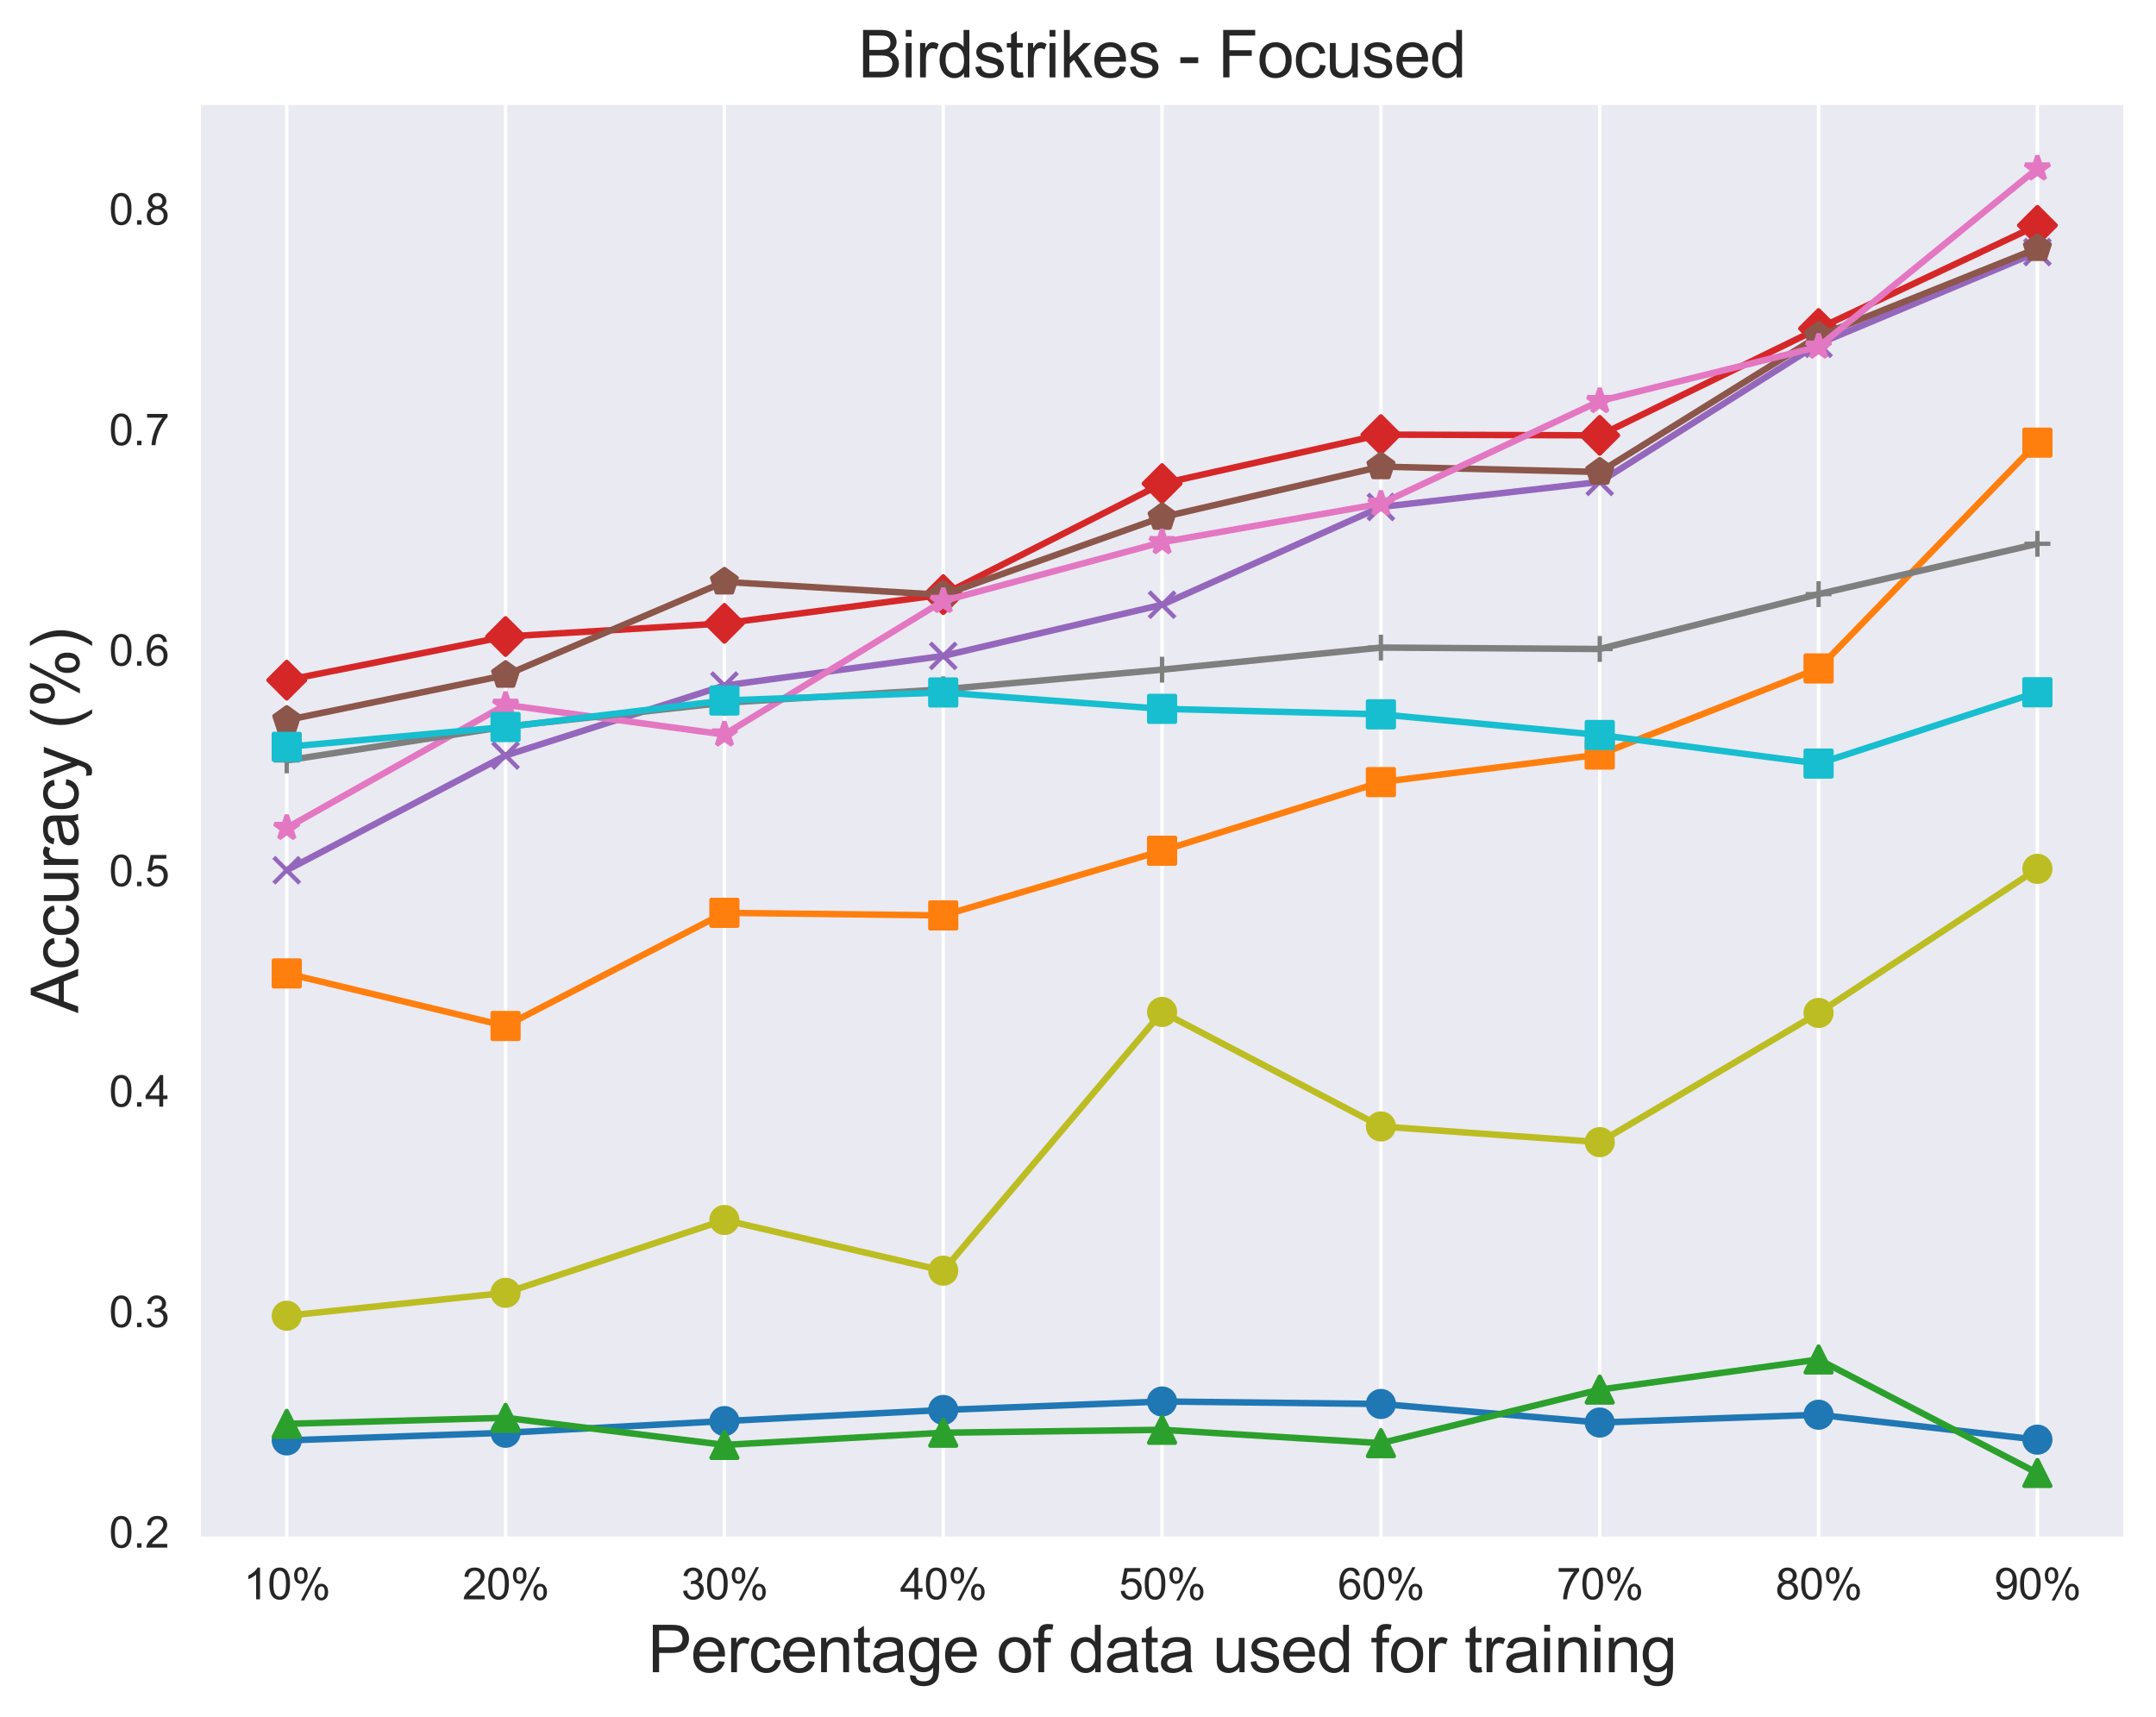 <?xml version="1.0" encoding="utf-8" standalone="no"?>
<!DOCTYPE svg PUBLIC "-//W3C//DTD SVG 1.1//EN"
  "http://www.w3.org/Graphics/SVG/1.1/DTD/svg11.dtd">
<svg xmlns:xlink="http://www.w3.org/1999/xlink" width="499.777pt" height="397.999pt" viewBox="0 0 499.777 397.999" xmlns="http://www.w3.org/2000/svg" version="1.1">
 <defs>
  <style type="text/css">*{stroke-linejoin: round; stroke-linecap: butt}</style>
 </defs>
 <g id="figure_1">
  <g id="patch_1">
   <path d="M 0 397.999 
L 499.777 397.999 
L 499.777 0 
L 0 0 
z
" style="fill: #ffffff"/>
  </g>
  <g id="axes_1">
   <g id="patch_2">
    <path d="M 46.177 356.577 
L 492.577 356.577 
L 492.577 23.937 
L 46.177 23.937 
z
" style="fill: #eaeaf2"/>
   </g>
   <g id="matplotlib.axis_1">
    <g id="xtick_1">
     <g id="line2d_1">
      <path d="M 66.467 356.577 
L 66.467 23.937 
" clip-path="url(#paf0c94a53f)" style="fill: none; stroke: #ffffff; stroke-width: 0.8; stroke-linecap: round"/>
     </g>
     <g id="text_1">
      <!-- 10% -->
      <g style="fill: #262626" transform="translate(56.46 370.735) scale(0.1 -0.1)">
       <defs>
        <path id="ArialMT-31" d="M 2384 0 
L 1822 0 
L 1822 3584 
Q 1619 3391 1289 3197 
Q 959 3003 697 2906 
L 697 3450 
Q 1169 3672 1522 3987 
Q 1875 4303 2022 4600 
L 2384 4600 
L 2384 0 
z
" transform="scale(0.016)"/>
        <path id="ArialMT-30" d="M 266 2259 
Q 266 3072 433 3567 
Q 600 4063 929 4331 
Q 1259 4600 1759 4600 
Q 2128 4600 2406 4451 
Q 2684 4303 2865 4023 
Q 3047 3744 3150 3342 
Q 3253 2941 3253 2259 
Q 3253 1453 3087 958 
Q 2922 463 2592 192 
Q 2263 -78 1759 -78 
Q 1097 -78 719 397 
Q 266 969 266 2259 
z
M 844 2259 
Q 844 1131 1108 757 
Q 1372 384 1759 384 
Q 2147 384 2411 759 
Q 2675 1134 2675 2259 
Q 2675 3391 2411 3762 
Q 2147 4134 1753 4134 
Q 1366 4134 1134 3806 
Q 844 3388 844 2259 
z
" transform="scale(0.016)"/>
        <path id="ArialMT-25" d="M 372 3481 
Q 372 3972 619 4315 
Q 866 4659 1334 4659 
Q 1766 4659 2048 4351 
Q 2331 4044 2331 3447 
Q 2331 2866 2045 2552 
Q 1759 2238 1341 2238 
Q 925 2238 648 2547 
Q 372 2856 372 3481 
z
M 1350 4272 
Q 1141 4272 1002 4090 
Q 863 3909 863 3425 
Q 863 2984 1003 2804 
Q 1144 2625 1350 2625 
Q 1563 2625 1702 2806 
Q 1841 2988 1841 3469 
Q 1841 3913 1700 4092 
Q 1559 4272 1350 4272 
z
M 1353 -169 
L 3859 4659 
L 4316 4659 
L 1819 -169 
L 1353 -169 
z
M 3334 1075 
Q 3334 1569 3581 1911 
Q 3828 2253 4300 2253 
Q 4731 2253 5014 1945 
Q 5297 1638 5297 1041 
Q 5297 459 5011 145 
Q 4725 -169 4303 -169 
Q 3888 -169 3611 142 
Q 3334 453 3334 1075 
z
M 4316 1866 
Q 4103 1866 3964 1684 
Q 3825 1503 3825 1019 
Q 3825 581 3965 400 
Q 4106 219 4313 219 
Q 4528 219 4667 400 
Q 4806 581 4806 1063 
Q 4806 1506 4665 1686 
Q 4525 1866 4316 1866 
z
" transform="scale(0.016)"/>
       </defs>
       <use xlink:href="#ArialMT-31"/>
       <use xlink:href="#ArialMT-30" x="55.615"/>
       <use xlink:href="#ArialMT-25" x="111.23"/>
      </g>
     </g>
    </g>
    <g id="xtick_2">
     <g id="line2d_2">
      <path d="M 117.195 356.577 
L 117.195 23.937 
" clip-path="url(#paf0c94a53f)" style="fill: none; stroke: #ffffff; stroke-width: 0.8; stroke-linecap: round"/>
     </g>
     <g id="text_2">
      <!-- 20% -->
      <g style="fill: #262626" transform="translate(107.188 370.735) scale(0.1 -0.1)">
       <defs>
        <path id="ArialMT-32" d="M 3222 541 
L 3222 0 
L 194 0 
Q 188 203 259 391 
Q 375 700 629 1000 
Q 884 1300 1366 1694 
Q 2113 2306 2375 2664 
Q 2638 3022 2638 3341 
Q 2638 3675 2398 3904 
Q 2159 4134 1775 4134 
Q 1369 4134 1125 3890 
Q 881 3647 878 3216 
L 300 3275 
Q 359 3922 746 4261 
Q 1134 4600 1788 4600 
Q 2447 4600 2831 4234 
Q 3216 3869 3216 3328 
Q 3216 3053 3103 2787 
Q 2991 2522 2730 2228 
Q 2469 1934 1863 1422 
Q 1356 997 1212 845 
Q 1069 694 975 541 
L 3222 541 
z
" transform="scale(0.016)"/>
       </defs>
       <use xlink:href="#ArialMT-32"/>
       <use xlink:href="#ArialMT-30" x="55.615"/>
       <use xlink:href="#ArialMT-25" x="111.23"/>
      </g>
     </g>
    </g>
    <g id="xtick_3">
     <g id="line2d_3">
      <path d="M 167.922 356.577 
L 167.922 23.937 
" clip-path="url(#paf0c94a53f)" style="fill: none; stroke: #ffffff; stroke-width: 0.8; stroke-linecap: round"/>
     </g>
     <g id="text_3">
      <!-- 30% -->
      <g style="fill: #262626" transform="translate(157.915 370.735) scale(0.1 -0.1)">
       <defs>
        <path id="ArialMT-33" d="M 269 1209 
L 831 1284 
Q 928 806 1161 595 
Q 1394 384 1728 384 
Q 2125 384 2398 659 
Q 2672 934 2672 1341 
Q 2672 1728 2419 1979 
Q 2166 2231 1775 2231 
Q 1616 2231 1378 2169 
L 1441 2663 
Q 1497 2656 1531 2656 
Q 1891 2656 2178 2843 
Q 2466 3031 2466 3422 
Q 2466 3731 2256 3934 
Q 2047 4138 1716 4138 
Q 1388 4138 1169 3931 
Q 950 3725 888 3313 
L 325 3413 
Q 428 3978 793 4289 
Q 1159 4600 1703 4600 
Q 2078 4600 2393 4439 
Q 2709 4278 2876 4000 
Q 3044 3722 3044 3409 
Q 3044 3113 2884 2869 
Q 2725 2625 2413 2481 
Q 2819 2388 3044 2092 
Q 3269 1797 3269 1353 
Q 3269 753 2831 336 
Q 2394 -81 1725 -81 
Q 1122 -81 723 278 
Q 325 638 269 1209 
z
" transform="scale(0.016)"/>
       </defs>
       <use xlink:href="#ArialMT-33"/>
       <use xlink:href="#ArialMT-30" x="55.615"/>
       <use xlink:href="#ArialMT-25" x="111.23"/>
      </g>
     </g>
    </g>
    <g id="xtick_4">
     <g id="line2d_4">
      <path d="M 218.649 356.577 
L 218.649 23.937 
" clip-path="url(#paf0c94a53f)" style="fill: none; stroke: #ffffff; stroke-width: 0.8; stroke-linecap: round"/>
     </g>
     <g id="text_4">
      <!-- 40% -->
      <g style="fill: #262626" transform="translate(208.642 370.735) scale(0.1 -0.1)">
       <defs>
        <path id="ArialMT-34" d="M 2069 0 
L 2069 1097 
L 81 1097 
L 81 1613 
L 2172 4581 
L 2631 4581 
L 2631 1613 
L 3250 1613 
L 3250 1097 
L 2631 1097 
L 2631 0 
L 2069 0 
z
M 2069 1613 
L 2069 3678 
L 634 1613 
L 2069 1613 
z
" transform="scale(0.016)"/>
       </defs>
       <use xlink:href="#ArialMT-34"/>
       <use xlink:href="#ArialMT-30" x="55.615"/>
       <use xlink:href="#ArialMT-25" x="111.23"/>
      </g>
     </g>
    </g>
    <g id="xtick_5">
     <g id="line2d_5">
      <path d="M 269.377 356.577 
L 269.377 23.937 
" clip-path="url(#paf0c94a53f)" style="fill: none; stroke: #ffffff; stroke-width: 0.8; stroke-linecap: round"/>
     </g>
     <g id="text_5">
      <!-- 50% -->
      <g style="fill: #262626" transform="translate(259.37 370.735) scale(0.1 -0.1)">
       <defs>
        <path id="ArialMT-35" d="M 266 1200 
L 856 1250 
Q 922 819 1161 601 
Q 1400 384 1738 384 
Q 2144 384 2425 690 
Q 2706 997 2706 1503 
Q 2706 1984 2436 2262 
Q 2166 2541 1728 2541 
Q 1456 2541 1237 2417 
Q 1019 2294 894 2097 
L 366 2166 
L 809 4519 
L 3088 4519 
L 3088 3981 
L 1259 3981 
L 1013 2750 
Q 1425 3038 1878 3038 
Q 2478 3038 2890 2622 
Q 3303 2206 3303 1553 
Q 3303 931 2941 478 
Q 2500 -78 1738 -78 
Q 1113 -78 717 272 
Q 322 622 266 1200 
z
" transform="scale(0.016)"/>
       </defs>
       <use xlink:href="#ArialMT-35"/>
       <use xlink:href="#ArialMT-30" x="55.615"/>
       <use xlink:href="#ArialMT-25" x="111.23"/>
      </g>
     </g>
    </g>
    <g id="xtick_6">
     <g id="line2d_6">
      <path d="M 320.104 356.577 
L 320.104 23.937 
" clip-path="url(#paf0c94a53f)" style="fill: none; stroke: #ffffff; stroke-width: 0.8; stroke-linecap: round"/>
     </g>
     <g id="text_6">
      <!-- 60% -->
      <g style="fill: #262626" transform="translate(310.097 370.735) scale(0.1 -0.1)">
       <defs>
        <path id="ArialMT-36" d="M 3184 3459 
L 2625 3416 
Q 2550 3747 2413 3897 
Q 2184 4138 1850 4138 
Q 1581 4138 1378 3988 
Q 1113 3794 959 3422 
Q 806 3050 800 2363 
Q 1003 2672 1297 2822 
Q 1591 2972 1913 2972 
Q 2475 2972 2870 2558 
Q 3266 2144 3266 1488 
Q 3266 1056 3080 686 
Q 2894 316 2569 119 
Q 2244 -78 1831 -78 
Q 1128 -78 684 439 
Q 241 956 241 2144 
Q 241 3472 731 4075 
Q 1159 4600 1884 4600 
Q 2425 4600 2770 4297 
Q 3116 3994 3184 3459 
z
M 888 1484 
Q 888 1194 1011 928 
Q 1134 663 1356 523 
Q 1578 384 1822 384 
Q 2178 384 2434 671 
Q 2691 959 2691 1453 
Q 2691 1928 2437 2201 
Q 2184 2475 1800 2475 
Q 1419 2475 1153 2201 
Q 888 1928 888 1484 
z
" transform="scale(0.016)"/>
       </defs>
       <use xlink:href="#ArialMT-36"/>
       <use xlink:href="#ArialMT-30" x="55.615"/>
       <use xlink:href="#ArialMT-25" x="111.23"/>
      </g>
     </g>
    </g>
    <g id="xtick_7">
     <g id="line2d_7">
      <path d="M 370.831 356.577 
L 370.831 23.937 
" clip-path="url(#paf0c94a53f)" style="fill: none; stroke: #ffffff; stroke-width: 0.8; stroke-linecap: round"/>
     </g>
     <g id="text_7">
      <!-- 70% -->
      <g style="fill: #262626" transform="translate(360.824 370.735) scale(0.1 -0.1)">
       <defs>
        <path id="ArialMT-37" d="M 303 3981 
L 303 4522 
L 3269 4522 
L 3269 4084 
Q 2831 3619 2401 2847 
Q 1972 2075 1738 1259 
Q 1569 684 1522 0 
L 944 0 
Q 953 541 1156 1306 
Q 1359 2072 1739 2783 
Q 2119 3494 2547 3981 
L 303 3981 
z
" transform="scale(0.016)"/>
       </defs>
       <use xlink:href="#ArialMT-37"/>
       <use xlink:href="#ArialMT-30" x="55.615"/>
       <use xlink:href="#ArialMT-25" x="111.23"/>
      </g>
     </g>
    </g>
    <g id="xtick_8">
     <g id="line2d_8">
      <path d="M 421.558 356.577 
L 421.558 23.937 
" clip-path="url(#paf0c94a53f)" style="fill: none; stroke: #ffffff; stroke-width: 0.8; stroke-linecap: round"/>
     </g>
     <g id="text_8">
      <!-- 80% -->
      <g style="fill: #262626" transform="translate(411.551 370.735) scale(0.1 -0.1)">
       <defs>
        <path id="ArialMT-38" d="M 1131 2484 
Q 781 2613 612 2850 
Q 444 3088 444 3419 
Q 444 3919 803 4259 
Q 1163 4600 1759 4600 
Q 2359 4600 2725 4251 
Q 3091 3903 3091 3403 
Q 3091 3084 2923 2848 
Q 2756 2613 2416 2484 
Q 2838 2347 3058 2040 
Q 3278 1734 3278 1309 
Q 3278 722 2862 322 
Q 2447 -78 1769 -78 
Q 1091 -78 675 323 
Q 259 725 259 1325 
Q 259 1772 486 2073 
Q 713 2375 1131 2484 
z
M 1019 3438 
Q 1019 3113 1228 2906 
Q 1438 2700 1772 2700 
Q 2097 2700 2305 2904 
Q 2513 3109 2513 3406 
Q 2513 3716 2298 3927 
Q 2084 4138 1766 4138 
Q 1444 4138 1231 3931 
Q 1019 3725 1019 3438 
z
M 838 1322 
Q 838 1081 952 856 
Q 1066 631 1291 507 
Q 1516 384 1775 384 
Q 2178 384 2440 643 
Q 2703 903 2703 1303 
Q 2703 1709 2433 1975 
Q 2163 2241 1756 2241 
Q 1359 2241 1098 1978 
Q 838 1716 838 1322 
z
" transform="scale(0.016)"/>
       </defs>
       <use xlink:href="#ArialMT-38"/>
       <use xlink:href="#ArialMT-30" x="55.615"/>
       <use xlink:href="#ArialMT-25" x="111.23"/>
      </g>
     </g>
    </g>
    <g id="xtick_9">
     <g id="line2d_9">
      <path d="M 472.286 356.577 
L 472.286 23.937 
" clip-path="url(#paf0c94a53f)" style="fill: none; stroke: #ffffff; stroke-width: 0.8; stroke-linecap: round"/>
     </g>
     <g id="text_9">
      <!-- 90% -->
      <g style="fill: #262626" transform="translate(462.279 370.735) scale(0.1 -0.1)">
       <defs>
        <path id="ArialMT-39" d="M 350 1059 
L 891 1109 
Q 959 728 1153 556 
Q 1347 384 1650 384 
Q 1909 384 2104 503 
Q 2300 622 2425 820 
Q 2550 1019 2634 1356 
Q 2719 1694 2719 2044 
Q 2719 2081 2716 2156 
Q 2547 1888 2255 1720 
Q 1963 1553 1622 1553 
Q 1053 1553 659 1965 
Q 266 2378 266 3053 
Q 266 3750 677 4175 
Q 1088 4600 1706 4600 
Q 2153 4600 2523 4359 
Q 2894 4119 3086 3673 
Q 3278 3228 3278 2384 
Q 3278 1506 3087 986 
Q 2897 466 2520 194 
Q 2144 -78 1638 -78 
Q 1100 -78 759 220 
Q 419 519 350 1059 
z
M 2653 3081 
Q 2653 3566 2395 3850 
Q 2138 4134 1775 4134 
Q 1400 4134 1122 3828 
Q 844 3522 844 3034 
Q 844 2597 1108 2323 
Q 1372 2050 1759 2050 
Q 2150 2050 2401 2323 
Q 2653 2597 2653 3081 
z
" transform="scale(0.016)"/>
       </defs>
       <use xlink:href="#ArialMT-39"/>
       <use xlink:href="#ArialMT-30" x="55.615"/>
       <use xlink:href="#ArialMT-25" x="111.23"/>
      </g>
     </g>
    </g>
    <g id="text_10">
     <!-- Percentage of data used for training -->
     <g style="fill: #262626" transform="translate(150.141 387.642) scale(0.15 -0.15)">
      <defs>
       <path id="ArialMT-50" d="M 494 0 
L 494 4581 
L 2222 4581 
Q 2678 4581 2919 4538 
Q 3256 4481 3484 4323 
Q 3713 4166 3852 3881 
Q 3991 3597 3991 3256 
Q 3991 2672 3619 2267 
Q 3247 1863 2275 1863 
L 1100 1863 
L 1100 0 
L 494 0 
z
M 1100 2403 
L 2284 2403 
Q 2872 2403 3119 2622 
Q 3366 2841 3366 3238 
Q 3366 3525 3220 3729 
Q 3075 3934 2838 4000 
Q 2684 4041 2272 4041 
L 1100 4041 
L 1100 2403 
z
" transform="scale(0.016)"/>
       <path id="ArialMT-65" d="M 2694 1069 
L 3275 997 
Q 3138 488 2766 206 
Q 2394 -75 1816 -75 
Q 1088 -75 661 373 
Q 234 822 234 1631 
Q 234 2469 665 2931 
Q 1097 3394 1784 3394 
Q 2450 3394 2872 2941 
Q 3294 2488 3294 1666 
Q 3294 1616 3291 1516 
L 816 1516 
Q 847 969 1125 678 
Q 1403 388 1819 388 
Q 2128 388 2347 550 
Q 2566 713 2694 1069 
z
M 847 1978 
L 2700 1978 
Q 2663 2397 2488 2606 
Q 2219 2931 1791 2931 
Q 1403 2931 1139 2672 
Q 875 2413 847 1978 
z
" transform="scale(0.016)"/>
       <path id="ArialMT-72" d="M 416 0 
L 416 3319 
L 922 3319 
L 922 2816 
Q 1116 3169 1280 3281 
Q 1444 3394 1641 3394 
Q 1925 3394 2219 3213 
L 2025 2691 
Q 1819 2813 1613 2813 
Q 1428 2813 1281 2702 
Q 1134 2591 1072 2394 
Q 978 2094 978 1738 
L 978 0 
L 416 0 
z
" transform="scale(0.016)"/>
       <path id="ArialMT-63" d="M 2588 1216 
L 3141 1144 
Q 3050 572 2676 248 
Q 2303 -75 1759 -75 
Q 1078 -75 664 370 
Q 250 816 250 1647 
Q 250 2184 428 2587 
Q 606 2991 970 3192 
Q 1334 3394 1763 3394 
Q 2303 3394 2647 3120 
Q 2991 2847 3088 2344 
L 2541 2259 
Q 2463 2594 2264 2762 
Q 2066 2931 1784 2931 
Q 1359 2931 1093 2626 
Q 828 2322 828 1663 
Q 828 994 1084 691 
Q 1341 388 1753 388 
Q 2084 388 2306 591 
Q 2528 794 2588 1216 
z
" transform="scale(0.016)"/>
       <path id="ArialMT-6e" d="M 422 0 
L 422 3319 
L 928 3319 
L 928 2847 
Q 1294 3394 1984 3394 
Q 2284 3394 2536 3286 
Q 2788 3178 2913 3003 
Q 3038 2828 3088 2588 
Q 3119 2431 3119 2041 
L 3119 0 
L 2556 0 
L 2556 2019 
Q 2556 2363 2490 2533 
Q 2425 2703 2258 2804 
Q 2091 2906 1866 2906 
Q 1506 2906 1245 2678 
Q 984 2450 984 1813 
L 984 0 
L 422 0 
z
" transform="scale(0.016)"/>
       <path id="ArialMT-74" d="M 1650 503 
L 1731 6 
Q 1494 -44 1306 -44 
Q 1000 -44 831 53 
Q 663 150 594 308 
Q 525 466 525 972 
L 525 2881 
L 113 2881 
L 113 3319 
L 525 3319 
L 525 4141 
L 1084 4478 
L 1084 3319 
L 1650 3319 
L 1650 2881 
L 1084 2881 
L 1084 941 
Q 1084 700 1114 631 
Q 1144 563 1211 522 
Q 1278 481 1403 481 
Q 1497 481 1650 503 
z
" transform="scale(0.016)"/>
       <path id="ArialMT-61" d="M 2588 409 
Q 2275 144 1986 34 
Q 1697 -75 1366 -75 
Q 819 -75 525 192 
Q 231 459 231 875 
Q 231 1119 342 1320 
Q 453 1522 633 1644 
Q 813 1766 1038 1828 
Q 1203 1872 1538 1913 
Q 2219 1994 2541 2106 
Q 2544 2222 2544 2253 
Q 2544 2597 2384 2738 
Q 2169 2928 1744 2928 
Q 1347 2928 1158 2789 
Q 969 2650 878 2297 
L 328 2372 
Q 403 2725 575 2942 
Q 747 3159 1072 3276 
Q 1397 3394 1825 3394 
Q 2250 3394 2515 3294 
Q 2781 3194 2906 3042 
Q 3031 2891 3081 2659 
Q 3109 2516 3109 2141 
L 3109 1391 
Q 3109 606 3145 398 
Q 3181 191 3288 0 
L 2700 0 
Q 2613 175 2588 409 
z
M 2541 1666 
Q 2234 1541 1622 1453 
Q 1275 1403 1131 1340 
Q 988 1278 909 1158 
Q 831 1038 831 891 
Q 831 666 1001 516 
Q 1172 366 1500 366 
Q 1825 366 2078 508 
Q 2331 650 2450 897 
Q 2541 1088 2541 1459 
L 2541 1666 
z
" transform="scale(0.016)"/>
       <path id="ArialMT-67" d="M 319 -275 
L 866 -356 
Q 900 -609 1056 -725 
Q 1266 -881 1628 -881 
Q 2019 -881 2231 -725 
Q 2444 -569 2519 -288 
Q 2563 -116 2559 434 
Q 2191 0 1641 0 
Q 956 0 581 494 
Q 206 988 206 1678 
Q 206 2153 378 2554 
Q 550 2956 876 3175 
Q 1203 3394 1644 3394 
Q 2231 3394 2613 2919 
L 2613 3319 
L 3131 3319 
L 3131 450 
Q 3131 -325 2973 -648 
Q 2816 -972 2473 -1159 
Q 2131 -1347 1631 -1347 
Q 1038 -1347 672 -1080 
Q 306 -813 319 -275 
z
M 784 1719 
Q 784 1066 1043 766 
Q 1303 466 1694 466 
Q 2081 466 2343 764 
Q 2606 1063 2606 1700 
Q 2606 2309 2336 2618 
Q 2066 2928 1684 2928 
Q 1309 2928 1046 2623 
Q 784 2319 784 1719 
z
" transform="scale(0.016)"/>
       <path id="ArialMT-20" transform="scale(0.016)"/>
       <path id="ArialMT-6f" d="M 213 1659 
Q 213 2581 725 3025 
Q 1153 3394 1769 3394 
Q 2453 3394 2887 2945 
Q 3322 2497 3322 1706 
Q 3322 1066 3130 698 
Q 2938 331 2570 128 
Q 2203 -75 1769 -75 
Q 1072 -75 642 372 
Q 213 819 213 1659 
z
M 791 1659 
Q 791 1022 1069 705 
Q 1347 388 1769 388 
Q 2188 388 2466 706 
Q 2744 1025 2744 1678 
Q 2744 2294 2464 2611 
Q 2184 2928 1769 2928 
Q 1347 2928 1069 2612 
Q 791 2297 791 1659 
z
" transform="scale(0.016)"/>
       <path id="ArialMT-66" d="M 556 0 
L 556 2881 
L 59 2881 
L 59 3319 
L 556 3319 
L 556 3672 
Q 556 4006 616 4169 
Q 697 4388 901 4523 
Q 1106 4659 1475 4659 
Q 1713 4659 2000 4603 
L 1916 4113 
Q 1741 4144 1584 4144 
Q 1328 4144 1222 4034 
Q 1116 3925 1116 3625 
L 1116 3319 
L 1763 3319 
L 1763 2881 
L 1116 2881 
L 1116 0 
L 556 0 
z
" transform="scale(0.016)"/>
       <path id="ArialMT-64" d="M 2575 0 
L 2575 419 
Q 2259 -75 1647 -75 
Q 1250 -75 917 144 
Q 584 363 401 755 
Q 219 1147 219 1656 
Q 219 2153 384 2558 
Q 550 2963 881 3178 
Q 1213 3394 1622 3394 
Q 1922 3394 2156 3267 
Q 2391 3141 2538 2938 
L 2538 4581 
L 3097 4581 
L 3097 0 
L 2575 0 
z
M 797 1656 
Q 797 1019 1065 703 
Q 1334 388 1700 388 
Q 2069 388 2326 689 
Q 2584 991 2584 1609 
Q 2584 2291 2321 2609 
Q 2059 2928 1675 2928 
Q 1300 2928 1048 2622 
Q 797 2316 797 1656 
z
" transform="scale(0.016)"/>
       <path id="ArialMT-75" d="M 2597 0 
L 2597 488 
Q 2209 -75 1544 -75 
Q 1250 -75 995 37 
Q 741 150 617 320 
Q 494 491 444 738 
Q 409 903 409 1263 
L 409 3319 
L 972 3319 
L 972 1478 
Q 972 1038 1006 884 
Q 1059 663 1231 536 
Q 1403 409 1656 409 
Q 1909 409 2131 539 
Q 2353 669 2445 892 
Q 2538 1116 2538 1541 
L 2538 3319 
L 3100 3319 
L 3100 0 
L 2597 0 
z
" transform="scale(0.016)"/>
       <path id="ArialMT-73" d="M 197 991 
L 753 1078 
Q 800 744 1014 566 
Q 1228 388 1613 388 
Q 2000 388 2187 545 
Q 2375 703 2375 916 
Q 2375 1106 2209 1216 
Q 2094 1291 1634 1406 
Q 1016 1563 777 1677 
Q 538 1791 414 1992 
Q 291 2194 291 2438 
Q 291 2659 392 2848 
Q 494 3038 669 3163 
Q 800 3259 1026 3326 
Q 1253 3394 1513 3394 
Q 1903 3394 2198 3281 
Q 2494 3169 2634 2976 
Q 2775 2784 2828 2463 
L 2278 2388 
Q 2241 2644 2061 2787 
Q 1881 2931 1553 2931 
Q 1166 2931 1000 2803 
Q 834 2675 834 2503 
Q 834 2394 903 2306 
Q 972 2216 1119 2156 
Q 1203 2125 1616 2013 
Q 2213 1853 2448 1751 
Q 2684 1650 2818 1456 
Q 2953 1263 2953 975 
Q 2953 694 2789 445 
Q 2625 197 2315 61 
Q 2006 -75 1616 -75 
Q 969 -75 630 194 
Q 291 463 197 991 
z
" transform="scale(0.016)"/>
       <path id="ArialMT-69" d="M 425 3934 
L 425 4581 
L 988 4581 
L 988 3934 
L 425 3934 
z
M 425 0 
L 425 3319 
L 988 3319 
L 988 0 
L 425 0 
z
" transform="scale(0.016)"/>
      </defs>
      <use xlink:href="#ArialMT-50"/>
      <use xlink:href="#ArialMT-65" x="66.699"/>
      <use xlink:href="#ArialMT-72" x="122.314"/>
      <use xlink:href="#ArialMT-63" x="155.615"/>
      <use xlink:href="#ArialMT-65" x="205.615"/>
      <use xlink:href="#ArialMT-6e" x="261.23"/>
      <use xlink:href="#ArialMT-74" x="316.846"/>
      <use xlink:href="#ArialMT-61" x="344.629"/>
      <use xlink:href="#ArialMT-67" x="400.244"/>
      <use xlink:href="#ArialMT-65" x="455.859"/>
      <use xlink:href="#ArialMT-20" x="511.475"/>
      <use xlink:href="#ArialMT-6f" x="539.258"/>
      <use xlink:href="#ArialMT-66" x="594.873"/>
      <use xlink:href="#ArialMT-20" x="622.656"/>
      <use xlink:href="#ArialMT-64" x="650.439"/>
      <use xlink:href="#ArialMT-61" x="706.055"/>
      <use xlink:href="#ArialMT-74" x="761.67"/>
      <use xlink:href="#ArialMT-61" x="789.453"/>
      <use xlink:href="#ArialMT-20" x="845.068"/>
      <use xlink:href="#ArialMT-75" x="872.852"/>
      <use xlink:href="#ArialMT-73" x="928.467"/>
      <use xlink:href="#ArialMT-65" x="978.467"/>
      <use xlink:href="#ArialMT-64" x="1034.082"/>
      <use xlink:href="#ArialMT-20" x="1089.697"/>
      <use xlink:href="#ArialMT-66" x="1117.48"/>
      <use xlink:href="#ArialMT-6f" x="1145.264"/>
      <use xlink:href="#ArialMT-72" x="1200.879"/>
      <use xlink:href="#ArialMT-20" x="1234.18"/>
      <use xlink:href="#ArialMT-74" x="1261.963"/>
      <use xlink:href="#ArialMT-72" x="1289.746"/>
      <use xlink:href="#ArialMT-61" x="1323.047"/>
      <use xlink:href="#ArialMT-69" x="1378.662"/>
      <use xlink:href="#ArialMT-6e" x="1400.879"/>
      <use xlink:href="#ArialMT-69" x="1456.494"/>
      <use xlink:href="#ArialMT-6e" x="1478.711"/>
      <use xlink:href="#ArialMT-67" x="1534.326"/>
     </g>
    </g>
   </g>
   <g id="matplotlib.axis_2">
    <g id="ytick_1">
     <g id="text_11">
      <!-- 0.2 -->
      <g style="fill: #262626" transform="translate(25.277 358.765) scale(0.1 -0.1)">
       <defs>
        <path id="ArialMT-2e" d="M 581 0 
L 581 641 
L 1222 641 
L 1222 0 
L 581 0 
z
" transform="scale(0.016)"/>
       </defs>
       <use xlink:href="#ArialMT-30"/>
       <use xlink:href="#ArialMT-2e" x="55.615"/>
       <use xlink:href="#ArialMT-32" x="83.398"/>
      </g>
     </g>
    </g>
    <g id="ytick_2">
     <g id="text_12">
      <!-- 0.3 -->
      <g style="fill: #262626" transform="translate(25.277 307.651) scale(0.1 -0.1)">
       <use xlink:href="#ArialMT-30"/>
       <use xlink:href="#ArialMT-2e" x="55.615"/>
       <use xlink:href="#ArialMT-33" x="83.398"/>
      </g>
     </g>
    </g>
    <g id="ytick_3">
     <g id="text_13">
      <!-- 0.4 -->
      <g style="fill: #262626" transform="translate(25.277 256.538) scale(0.1 -0.1)">
       <use xlink:href="#ArialMT-30"/>
       <use xlink:href="#ArialMT-2e" x="55.615"/>
       <use xlink:href="#ArialMT-34" x="83.398"/>
      </g>
     </g>
    </g>
    <g id="ytick_4">
     <g id="text_14">
      <!-- 0.5 -->
      <g style="fill: #262626" transform="translate(25.277 205.424) scale(0.1 -0.1)">
       <use xlink:href="#ArialMT-30"/>
       <use xlink:href="#ArialMT-2e" x="55.615"/>
       <use xlink:href="#ArialMT-35" x="83.398"/>
      </g>
     </g>
    </g>
    <g id="ytick_5">
     <g id="text_15">
      <!-- 0.6 -->
      <g style="fill: #262626" transform="translate(25.277 154.31) scale(0.1 -0.1)">
       <use xlink:href="#ArialMT-30"/>
       <use xlink:href="#ArialMT-2e" x="55.615"/>
       <use xlink:href="#ArialMT-36" x="83.398"/>
      </g>
     </g>
    </g>
    <g id="ytick_6">
     <g id="text_16">
      <!-- 0.7 -->
      <g style="fill: #262626" transform="translate(25.277 103.196) scale(0.1 -0.1)">
       <use xlink:href="#ArialMT-30"/>
       <use xlink:href="#ArialMT-2e" x="55.615"/>
       <use xlink:href="#ArialMT-37" x="83.398"/>
      </g>
     </g>
    </g>
    <g id="ytick_7">
     <g id="text_17">
      <!-- 0.8 -->
      <g style="fill: #262626" transform="translate(25.277 52.083) scale(0.1 -0.1)">
       <use xlink:href="#ArialMT-30"/>
       <use xlink:href="#ArialMT-2e" x="55.615"/>
       <use xlink:href="#ArialMT-38" x="83.398"/>
      </g>
     </g>
    </g>
    <g id="text_18">
     <!-- Accuracy (%) -->
     <g style="fill: #262626" transform="translate(18.12 234.845) rotate(-90) scale(0.15 -0.15)">
      <defs>
       <path id="ArialMT-41" d="M -9 0 
L 1750 4581 
L 2403 4581 
L 4278 0 
L 3588 0 
L 3053 1388 
L 1138 1388 
L 634 0 
L -9 0 
z
M 1313 1881 
L 2866 1881 
L 2388 3150 
Q 2169 3728 2063 4100 
Q 1975 3659 1816 3225 
L 1313 1881 
z
" transform="scale(0.016)"/>
       <path id="ArialMT-79" d="M 397 -1278 
L 334 -750 
Q 519 -800 656 -800 
Q 844 -800 956 -737 
Q 1069 -675 1141 -563 
Q 1194 -478 1313 -144 
Q 1328 -97 1363 -6 
L 103 3319 
L 709 3319 
L 1400 1397 
Q 1534 1031 1641 628 
Q 1738 1016 1872 1384 
L 2581 3319 
L 3144 3319 
L 1881 -56 
Q 1678 -603 1566 -809 
Q 1416 -1088 1222 -1217 
Q 1028 -1347 759 -1347 
Q 597 -1347 397 -1278 
z
" transform="scale(0.016)"/>
       <path id="ArialMT-28" d="M 1497 -1347 
Q 1031 -759 709 28 
Q 388 816 388 1659 
Q 388 2403 628 3084 
Q 909 3875 1497 4659 
L 1900 4659 
Q 1522 4009 1400 3731 
Q 1209 3300 1100 2831 
Q 966 2247 966 1656 
Q 966 153 1900 -1347 
L 1497 -1347 
z
" transform="scale(0.016)"/>
       <path id="ArialMT-29" d="M 791 -1347 
L 388 -1347 
Q 1322 153 1322 1656 
Q 1322 2244 1188 2822 
Q 1081 3291 891 3722 
Q 769 4003 388 4659 
L 791 4659 
Q 1378 3875 1659 3084 
Q 1900 2403 1900 1659 
Q 1900 816 1576 28 
Q 1253 -759 791 -1347 
z
" transform="scale(0.016)"/>
      </defs>
      <use xlink:href="#ArialMT-41"/>
      <use xlink:href="#ArialMT-63" x="66.699"/>
      <use xlink:href="#ArialMT-63" x="116.699"/>
      <use xlink:href="#ArialMT-75" x="166.699"/>
      <use xlink:href="#ArialMT-72" x="222.314"/>
      <use xlink:href="#ArialMT-61" x="255.615"/>
      <use xlink:href="#ArialMT-63" x="311.23"/>
      <use xlink:href="#ArialMT-79" x="361.23"/>
      <use xlink:href="#ArialMT-20" x="411.23"/>
      <use xlink:href="#ArialMT-28" x="439.014"/>
      <use xlink:href="#ArialMT-25" x="472.314"/>
      <use xlink:href="#ArialMT-29" x="561.23"/>
     </g>
    </g>
   </g>
   <g id="line2d_10">
    <path d="M 66.467 333.906 
L 117.195 332.133 
L 167.922 329.423 
L 218.649 326.846 
L 269.377 324.882 
L 320.104 325.459 
L 370.831 329.763 
L 421.558 327.952 
L 472.286 333.731 
" clip-path="url(#paf0c94a53f)" style="fill: none; stroke: #1f77b4; stroke-width: 1.5; stroke-linecap: round"/>
    <defs>
     <path id="m45f9a63f8c" d="M 0 3 
C 0.796 3 1.559 2.684 2.121 2.121 
C 2.684 1.559 3 0.796 3 0 
C 3 -0.796 2.684 -1.559 2.121 -2.121 
C 1.559 -2.684 0.796 -3 0 -3 
C -0.796 -3 -1.559 -2.684 -2.121 -2.121 
C -2.684 -1.559 -3 -0.796 -3 0 
C -3 0.796 -2.684 1.559 -2.121 2.121 
C -1.559 2.684 -0.796 3 0 3 
z
" style="stroke: #1f77b4"/>
    </defs>
    <g clip-path="url(#paf0c94a53f)">
     <use xlink:href="#m45f9a63f8c" x="66.467" y="333.906" style="fill: #1f77b4; stroke: #1f77b4"/>
     <use xlink:href="#m45f9a63f8c" x="117.195" y="332.133" style="fill: #1f77b4; stroke: #1f77b4"/>
     <use xlink:href="#m45f9a63f8c" x="167.922" y="329.423" style="fill: #1f77b4; stroke: #1f77b4"/>
     <use xlink:href="#m45f9a63f8c" x="218.649" y="326.846" style="fill: #1f77b4; stroke: #1f77b4"/>
     <use xlink:href="#m45f9a63f8c" x="269.377" y="324.882" style="fill: #1f77b4; stroke: #1f77b4"/>
     <use xlink:href="#m45f9a63f8c" x="320.104" y="325.459" style="fill: #1f77b4; stroke: #1f77b4"/>
     <use xlink:href="#m45f9a63f8c" x="370.831" y="329.763" style="fill: #1f77b4; stroke: #1f77b4"/>
     <use xlink:href="#m45f9a63f8c" x="421.558" y="327.952" style="fill: #1f77b4; stroke: #1f77b4"/>
     <use xlink:href="#m45f9a63f8c" x="472.286" y="333.731" style="fill: #1f77b4; stroke: #1f77b4"/>
    </g>
   </g>
   <g id="line2d_11">
    <path d="M 66.467 225.652 
L 117.195 237.832 
L 167.922 211.604 
L 218.649 212.21 
L 269.377 197.207 
L 320.104 181.301 
L 370.831 174.908 
L 421.558 154.955 
L 472.286 102.614 
" clip-path="url(#paf0c94a53f)" style="fill: none; stroke: #ff7f0e; stroke-width: 1.5; stroke-linecap: round"/>
    <defs>
     <path id="mc1f1191289" d="M -3 3 
L 3 3 
L 3 -3 
L -3 -3 
z
" style="stroke: #ff7f0e; stroke-linejoin: miter"/>
    </defs>
    <g clip-path="url(#paf0c94a53f)">
     <use xlink:href="#mc1f1191289" x="66.467" y="225.652" style="fill: #ff7f0e; stroke: #ff7f0e; stroke-linejoin: miter"/>
     <use xlink:href="#mc1f1191289" x="117.195" y="237.832" style="fill: #ff7f0e; stroke: #ff7f0e; stroke-linejoin: miter"/>
     <use xlink:href="#mc1f1191289" x="167.922" y="211.604" style="fill: #ff7f0e; stroke: #ff7f0e; stroke-linejoin: miter"/>
     <use xlink:href="#mc1f1191289" x="218.649" y="212.21" style="fill: #ff7f0e; stroke: #ff7f0e; stroke-linejoin: miter"/>
     <use xlink:href="#mc1f1191289" x="269.377" y="197.207" style="fill: #ff7f0e; stroke: #ff7f0e; stroke-linejoin: miter"/>
     <use xlink:href="#mc1f1191289" x="320.104" y="181.301" style="fill: #ff7f0e; stroke: #ff7f0e; stroke-linejoin: miter"/>
     <use xlink:href="#mc1f1191289" x="370.831" y="174.908" style="fill: #ff7f0e; stroke: #ff7f0e; stroke-linejoin: miter"/>
     <use xlink:href="#mc1f1191289" x="421.558" y="154.955" style="fill: #ff7f0e; stroke: #ff7f0e; stroke-linejoin: miter"/>
     <use xlink:href="#mc1f1191289" x="472.286" y="102.614" style="fill: #ff7f0e; stroke: #ff7f0e; stroke-linejoin: miter"/>
    </g>
   </g>
   <g id="line2d_12">
    <path d="M 66.467 330.065 
L 117.195 328.667 
L 167.922 334.946 
L 218.649 332.12 
L 269.377 331.445 
L 320.104 334.544 
L 370.831 322.127 
L 421.558 315.143 
L 472.286 341.457 
" clip-path="url(#paf0c94a53f)" style="fill: none; stroke: #2ca02c; stroke-width: 1.5; stroke-linecap: round"/>
    <defs>
     <path id="ma857ccc960" d="M 0 -3 
L -3 3 
L 3 3 
z
" style="stroke: #2ca02c; stroke-linejoin: miter"/>
    </defs>
    <g clip-path="url(#paf0c94a53f)">
     <use xlink:href="#ma857ccc960" x="66.467" y="330.065" style="fill: #2ca02c; stroke: #2ca02c; stroke-linejoin: miter"/>
     <use xlink:href="#ma857ccc960" x="117.195" y="328.667" style="fill: #2ca02c; stroke: #2ca02c; stroke-linejoin: miter"/>
     <use xlink:href="#ma857ccc960" x="167.922" y="334.946" style="fill: #2ca02c; stroke: #2ca02c; stroke-linejoin: miter"/>
     <use xlink:href="#ma857ccc960" x="218.649" y="332.12" style="fill: #2ca02c; stroke: #2ca02c; stroke-linejoin: miter"/>
     <use xlink:href="#ma857ccc960" x="269.377" y="331.445" style="fill: #2ca02c; stroke: #2ca02c; stroke-linejoin: miter"/>
     <use xlink:href="#ma857ccc960" x="320.104" y="334.544" style="fill: #2ca02c; stroke: #2ca02c; stroke-linejoin: miter"/>
     <use xlink:href="#ma857ccc960" x="370.831" y="322.127" style="fill: #2ca02c; stroke: #2ca02c; stroke-linejoin: miter"/>
     <use xlink:href="#ma857ccc960" x="421.558" y="315.143" style="fill: #2ca02c; stroke: #2ca02c; stroke-linejoin: miter"/>
     <use xlink:href="#ma857ccc960" x="472.286" y="341.457" style="fill: #2ca02c; stroke: #2ca02c; stroke-linejoin: miter"/>
    </g>
   </g>
   <g id="line2d_13">
    <path d="M 66.467 157.671 
L 117.195 147.559 
L 167.922 144.501 
L 218.649 137.839 
L 269.377 112.107 
L 320.104 100.751 
L 370.831 100.919 
L 421.558 76.155 
L 472.286 52.238 
" clip-path="url(#paf0c94a53f)" style="fill: none; stroke: #d62728; stroke-width: 1.5; stroke-linecap: round"/>
    <defs>
     <path id="mf3905afa55" d="M -0 4.243 
L 4.243 0 
L 0 -4.243 
L -4.243 -0 
z
" style="stroke: #d62728; stroke-linejoin: miter"/>
    </defs>
    <g clip-path="url(#paf0c94a53f)">
     <use xlink:href="#mf3905afa55" x="66.467" y="157.671" style="fill: #d62728; stroke: #d62728; stroke-linejoin: miter"/>
     <use xlink:href="#mf3905afa55" x="117.195" y="147.559" style="fill: #d62728; stroke: #d62728; stroke-linejoin: miter"/>
     <use xlink:href="#mf3905afa55" x="167.922" y="144.501" style="fill: #d62728; stroke: #d62728; stroke-linejoin: miter"/>
     <use xlink:href="#mf3905afa55" x="218.649" y="137.839" style="fill: #d62728; stroke: #d62728; stroke-linejoin: miter"/>
     <use xlink:href="#mf3905afa55" x="269.377" y="112.107" style="fill: #d62728; stroke: #d62728; stroke-linejoin: miter"/>
     <use xlink:href="#mf3905afa55" x="320.104" y="100.751" style="fill: #d62728; stroke: #d62728; stroke-linejoin: miter"/>
     <use xlink:href="#mf3905afa55" x="370.831" y="100.919" style="fill: #d62728; stroke: #d62728; stroke-linejoin: miter"/>
     <use xlink:href="#mf3905afa55" x="421.558" y="76.155" style="fill: #d62728; stroke: #d62728; stroke-linejoin: miter"/>
     <use xlink:href="#mf3905afa55" x="472.286" y="52.238" style="fill: #d62728; stroke: #d62728; stroke-linejoin: miter"/>
    </g>
   </g>
   <g id="line2d_14">
    <path d="M 66.467 201.735 
L 117.195 175.136 
L 167.922 158.92 
L 218.649 152.048 
L 269.377 140.182 
L 320.104 117.521 
L 370.831 111.711 
L 421.558 79.699 
L 472.286 58.438 
" clip-path="url(#paf0c94a53f)" style="fill: none; stroke: #9467bd; stroke-width: 1.5; stroke-linecap: round"/>
    <defs>
     <path id="m09ea548ac3" d="M -3 3 
L 3 -3 
M -3 -3 
L 3 3 
" style="stroke: #9467bd"/>
    </defs>
    <g clip-path="url(#paf0c94a53f)">
     <use xlink:href="#m09ea548ac3" x="66.467" y="201.735" style="fill: #9467bd; stroke: #9467bd"/>
     <use xlink:href="#m09ea548ac3" x="117.195" y="175.136" style="fill: #9467bd; stroke: #9467bd"/>
     <use xlink:href="#m09ea548ac3" x="167.922" y="158.92" style="fill: #9467bd; stroke: #9467bd"/>
     <use xlink:href="#m09ea548ac3" x="218.649" y="152.048" style="fill: #9467bd; stroke: #9467bd"/>
     <use xlink:href="#m09ea548ac3" x="269.377" y="140.182" style="fill: #9467bd; stroke: #9467bd"/>
     <use xlink:href="#m09ea548ac3" x="320.104" y="117.521" style="fill: #9467bd; stroke: #9467bd"/>
     <use xlink:href="#m09ea548ac3" x="370.831" y="111.711" style="fill: #9467bd; stroke: #9467bd"/>
     <use xlink:href="#m09ea548ac3" x="421.558" y="79.699" style="fill: #9467bd; stroke: #9467bd"/>
     <use xlink:href="#m09ea548ac3" x="472.286" y="58.438" style="fill: #9467bd; stroke: #9467bd"/>
    </g>
   </g>
   <g id="line2d_15">
    <path d="M 66.467 166.927 
L 117.195 156.515 
L 167.922 134.887 
L 218.649 137.912 
L 269.377 119.895 
L 320.104 108.167 
L 370.831 109.42 
L 421.558 77.897 
L 472.286 57.574 
" clip-path="url(#paf0c94a53f)" style="fill: none; stroke: #8c564b; stroke-width: 1.5; stroke-linecap: round"/>
    <defs>
     <path id="m82be132c75" d="M 0 -3 
L -2.853 -0.927 
L -1.763 2.427 
L 1.763 2.427 
L 2.853 -0.927 
z
" style="stroke: #8c564b; stroke-linejoin: miter"/>
    </defs>
    <g clip-path="url(#paf0c94a53f)">
     <use xlink:href="#m82be132c75" x="66.467" y="166.927" style="fill: #8c564b; stroke: #8c564b; stroke-linejoin: miter"/>
     <use xlink:href="#m82be132c75" x="117.195" y="156.515" style="fill: #8c564b; stroke: #8c564b; stroke-linejoin: miter"/>
     <use xlink:href="#m82be132c75" x="167.922" y="134.887" style="fill: #8c564b; stroke: #8c564b; stroke-linejoin: miter"/>
     <use xlink:href="#m82be132c75" x="218.649" y="137.912" style="fill: #8c564b; stroke: #8c564b; stroke-linejoin: miter"/>
     <use xlink:href="#m82be132c75" x="269.377" y="119.895" style="fill: #8c564b; stroke: #8c564b; stroke-linejoin: miter"/>
     <use xlink:href="#m82be132c75" x="320.104" y="108.167" style="fill: #8c564b; stroke: #8c564b; stroke-linejoin: miter"/>
     <use xlink:href="#m82be132c75" x="370.831" y="109.42" style="fill: #8c564b; stroke: #8c564b; stroke-linejoin: miter"/>
     <use xlink:href="#m82be132c75" x="421.558" y="77.897" style="fill: #8c564b; stroke: #8c564b; stroke-linejoin: miter"/>
     <use xlink:href="#m82be132c75" x="472.286" y="57.574" style="fill: #8c564b; stroke: #8c564b; stroke-linejoin: miter"/>
    </g>
   </g>
   <g id="line2d_16">
    <path d="M 66.467 191.922 
L 117.195 163.386 
L 167.922 170.266 
L 218.649 139.311 
L 269.377 125.685 
L 320.104 116.756 
L 370.831 92.971 
L 421.558 80.37 
L 472.286 39.057 
" clip-path="url(#paf0c94a53f)" style="fill: none; stroke: #e377c2; stroke-width: 1.5; stroke-linecap: round"/>
    <defs>
     <path id="mdd91afe299" d="M 0 -3 
L -0.674 -0.927 
L -2.853 -0.927 
L -1.09 0.354 
L -1.763 2.427 
L -0 1.146 
L 1.763 2.427 
L 1.09 0.354 
L 2.853 -0.927 
L 0.674 -0.927 
z
" style="stroke: #e377c2; stroke-linejoin: bevel"/>
    </defs>
    <g clip-path="url(#paf0c94a53f)">
     <use xlink:href="#mdd91afe299" x="66.467" y="191.922" style="fill: #e377c2; stroke: #e377c2; stroke-linejoin: bevel"/>
     <use xlink:href="#mdd91afe299" x="117.195" y="163.386" style="fill: #e377c2; stroke: #e377c2; stroke-linejoin: bevel"/>
     <use xlink:href="#mdd91afe299" x="167.922" y="170.266" style="fill: #e377c2; stroke: #e377c2; stroke-linejoin: bevel"/>
     <use xlink:href="#mdd91afe299" x="218.649" y="139.311" style="fill: #e377c2; stroke: #e377c2; stroke-linejoin: bevel"/>
     <use xlink:href="#mdd91afe299" x="269.377" y="125.685" style="fill: #e377c2; stroke: #e377c2; stroke-linejoin: bevel"/>
     <use xlink:href="#mdd91afe299" x="320.104" y="116.756" style="fill: #e377c2; stroke: #e377c2; stroke-linejoin: bevel"/>
     <use xlink:href="#mdd91afe299" x="370.831" y="92.971" style="fill: #e377c2; stroke: #e377c2; stroke-linejoin: bevel"/>
     <use xlink:href="#mdd91afe299" x="421.558" y="80.37" style="fill: #e377c2; stroke: #e377c2; stroke-linejoin: bevel"/>
     <use xlink:href="#mdd91afe299" x="472.286" y="39.057" style="fill: #e377c2; stroke: #e377c2; stroke-linejoin: bevel"/>
    </g>
   </g>
   <g id="line2d_17">
    <path d="M 66.467 176.269 
L 117.195 168.453 
L 167.922 162.902 
L 218.649 159.792 
L 269.377 155.235 
L 320.104 150.116 
L 370.831 150.443 
L 421.558 137.721 
L 472.286 126.06 
" clip-path="url(#paf0c94a53f)" style="fill: none; stroke: #7f7f7f; stroke-width: 1.5; stroke-linecap: round"/>
    <defs>
     <path id="m201c6bd33e" d="M -3 0 
L 3 0 
M 0 3 
L 0 -3 
" style="stroke: #7f7f7f"/>
    </defs>
    <g clip-path="url(#paf0c94a53f)">
     <use xlink:href="#m201c6bd33e" x="66.467" y="176.269" style="fill: #7f7f7f; stroke: #7f7f7f"/>
     <use xlink:href="#m201c6bd33e" x="117.195" y="168.453" style="fill: #7f7f7f; stroke: #7f7f7f"/>
     <use xlink:href="#m201c6bd33e" x="167.922" y="162.902" style="fill: #7f7f7f; stroke: #7f7f7f"/>
     <use xlink:href="#m201c6bd33e" x="218.649" y="159.792" style="fill: #7f7f7f; stroke: #7f7f7f"/>
     <use xlink:href="#m201c6bd33e" x="269.377" y="155.235" style="fill: #7f7f7f; stroke: #7f7f7f"/>
     <use xlink:href="#m201c6bd33e" x="320.104" y="150.116" style="fill: #7f7f7f; stroke: #7f7f7f"/>
     <use xlink:href="#m201c6bd33e" x="370.831" y="150.443" style="fill: #7f7f7f; stroke: #7f7f7f"/>
     <use xlink:href="#m201c6bd33e" x="421.558" y="137.721" style="fill: #7f7f7f; stroke: #7f7f7f"/>
     <use xlink:href="#m201c6bd33e" x="472.286" y="126.06" style="fill: #7f7f7f; stroke: #7f7f7f"/>
    </g>
   </g>
   <g id="line2d_18">
    <path d="M 66.467 305.007 
L 117.195 299.693 
L 167.922 282.806 
L 218.649 294.559 
L 269.377 234.585 
L 320.104 261.125 
L 370.831 264.765 
L 421.558 234.81 
L 472.286 201.407 
" clip-path="url(#paf0c94a53f)" style="fill: none; stroke: #bcbd22; stroke-width: 1.5; stroke-linecap: round"/>
    <defs>
     <path id="m6c25e38831" d="M 0 3 
C 0.796 3 1.559 2.684 2.121 2.121 
C 2.684 1.559 3 0.796 3 0 
C 3 -0.796 2.684 -1.559 2.121 -2.121 
C 1.559 -2.684 0.796 -3 0 -3 
C -0.796 -3 -1.559 -2.684 -2.121 -2.121 
C -2.684 -1.559 -3 -0.796 -3 0 
C -3 0.796 -2.684 1.559 -2.121 2.121 
C -1.559 2.684 -0.796 3 0 3 
z
" style="stroke: #bcbd22"/>
    </defs>
    <g clip-path="url(#paf0c94a53f)">
     <use xlink:href="#m6c25e38831" x="66.467" y="305.007" style="fill: #bcbd22; stroke: #bcbd22"/>
     <use xlink:href="#m6c25e38831" x="117.195" y="299.693" style="fill: #bcbd22; stroke: #bcbd22"/>
     <use xlink:href="#m6c25e38831" x="167.922" y="282.806" style="fill: #bcbd22; stroke: #bcbd22"/>
     <use xlink:href="#m6c25e38831" x="218.649" y="294.559" style="fill: #bcbd22; stroke: #bcbd22"/>
     <use xlink:href="#m6c25e38831" x="269.377" y="234.585" style="fill: #bcbd22; stroke: #bcbd22"/>
     <use xlink:href="#m6c25e38831" x="320.104" y="261.125" style="fill: #bcbd22; stroke: #bcbd22"/>
     <use xlink:href="#m6c25e38831" x="370.831" y="264.765" style="fill: #bcbd22; stroke: #bcbd22"/>
     <use xlink:href="#m6c25e38831" x="421.558" y="234.81" style="fill: #bcbd22; stroke: #bcbd22"/>
     <use xlink:href="#m6c25e38831" x="472.286" y="201.407" style="fill: #bcbd22; stroke: #bcbd22"/>
    </g>
   </g>
   <g id="line2d_19">
    <path d="M 66.467 173.126 
L 117.195 168.525 
L 167.922 162.38 
L 218.649 160.523 
L 269.377 164.323 
L 320.104 165.592 
L 370.831 170.382 
L 421.558 177.012 
L 472.286 160.476 
" clip-path="url(#paf0c94a53f)" style="fill: none; stroke: #17becf; stroke-width: 1.5; stroke-linecap: round"/>
    <defs>
     <path id="m7ea1a0e19a" d="M -3 3 
L 3 3 
L 3 -3 
L -3 -3 
z
" style="stroke: #17becf; stroke-linejoin: miter"/>
    </defs>
    <g clip-path="url(#paf0c94a53f)">
     <use xlink:href="#m7ea1a0e19a" x="66.467" y="173.126" style="fill: #17becf; stroke: #17becf; stroke-linejoin: miter"/>
     <use xlink:href="#m7ea1a0e19a" x="117.195" y="168.525" style="fill: #17becf; stroke: #17becf; stroke-linejoin: miter"/>
     <use xlink:href="#m7ea1a0e19a" x="167.922" y="162.38" style="fill: #17becf; stroke: #17becf; stroke-linejoin: miter"/>
     <use xlink:href="#m7ea1a0e19a" x="218.649" y="160.523" style="fill: #17becf; stroke: #17becf; stroke-linejoin: miter"/>
     <use xlink:href="#m7ea1a0e19a" x="269.377" y="164.323" style="fill: #17becf; stroke: #17becf; stroke-linejoin: miter"/>
     <use xlink:href="#m7ea1a0e19a" x="320.104" y="165.592" style="fill: #17becf; stroke: #17becf; stroke-linejoin: miter"/>
     <use xlink:href="#m7ea1a0e19a" x="370.831" y="170.382" style="fill: #17becf; stroke: #17becf; stroke-linejoin: miter"/>
     <use xlink:href="#m7ea1a0e19a" x="421.558" y="177.012" style="fill: #17becf; stroke: #17becf; stroke-linejoin: miter"/>
     <use xlink:href="#m7ea1a0e19a" x="472.286" y="160.476" style="fill: #17becf; stroke: #17becf; stroke-linejoin: miter"/>
    </g>
   </g>
   <g id="patch_3">
    <path d="M 46.177 356.577 
L 46.177 23.937 
" style="fill: none; stroke: #ffffff; stroke-width: 0.8; stroke-linejoin: miter; stroke-linecap: square"/>
   </g>
   <g id="patch_4">
    <path d="M 492.577 356.577 
L 492.577 23.937 
" style="fill: none; stroke: #ffffff; stroke-width: 0.8; stroke-linejoin: miter; stroke-linecap: square"/>
   </g>
   <g id="patch_5">
    <path d="M 46.177 356.577 
L 492.577 356.577 
" style="fill: none; stroke: #ffffff; stroke-width: 0.8; stroke-linejoin: miter; stroke-linecap: square"/>
   </g>
   <g id="patch_6">
    <path d="M 46.177 23.937 
L 492.577 23.937 
" style="fill: none; stroke: #ffffff; stroke-width: 0.8; stroke-linejoin: miter; stroke-linecap: square"/>
   </g>
   <g id="text_19">
    <!-- Birdstrikes - Focused -->
    <g style="fill: #262626" transform="translate(198.943 17.937) scale(0.15 -0.15)">
     <defs>
      <path id="ArialMT-42" d="M 469 0 
L 469 4581 
L 2188 4581 
Q 2713 4581 3030 4442 
Q 3347 4303 3526 4014 
Q 3706 3725 3706 3409 
Q 3706 3116 3547 2856 
Q 3388 2597 3066 2438 
Q 3481 2316 3704 2022 
Q 3928 1728 3928 1328 
Q 3928 1006 3792 729 
Q 3656 453 3456 303 
Q 3256 153 2954 76 
Q 2653 0 2216 0 
L 469 0 
z
M 1075 2656 
L 2066 2656 
Q 2469 2656 2644 2709 
Q 2875 2778 2992 2937 
Q 3109 3097 3109 3338 
Q 3109 3566 3000 3739 
Q 2891 3913 2687 3977 
Q 2484 4041 1991 4041 
L 1075 4041 
L 1075 2656 
z
M 1075 541 
L 2216 541 
Q 2509 541 2628 563 
Q 2838 600 2978 687 
Q 3119 775 3209 942 
Q 3300 1109 3300 1328 
Q 3300 1584 3169 1773 
Q 3038 1963 2805 2039 
Q 2572 2116 2134 2116 
L 1075 2116 
L 1075 541 
z
" transform="scale(0.016)"/>
      <path id="ArialMT-6b" d="M 425 0 
L 425 4581 
L 988 4581 
L 988 1969 
L 2319 3319 
L 3047 3319 
L 1778 2088 
L 3175 0 
L 2481 0 
L 1384 1697 
L 988 1316 
L 988 0 
L 425 0 
z
" transform="scale(0.016)"/>
      <path id="ArialMT-2d" d="M 203 1375 
L 203 1941 
L 1931 1941 
L 1931 1375 
L 203 1375 
z
" transform="scale(0.016)"/>
      <path id="ArialMT-46" d="M 525 0 
L 525 4581 
L 3616 4581 
L 3616 4041 
L 1131 4041 
L 1131 2622 
L 3281 2622 
L 3281 2081 
L 1131 2081 
L 1131 0 
L 525 0 
z
" transform="scale(0.016)"/>
     </defs>
     <use xlink:href="#ArialMT-42"/>
     <use xlink:href="#ArialMT-69" x="66.699"/>
     <use xlink:href="#ArialMT-72" x="88.916"/>
     <use xlink:href="#ArialMT-64" x="122.217"/>
     <use xlink:href="#ArialMT-73" x="177.832"/>
     <use xlink:href="#ArialMT-74" x="227.832"/>
     <use xlink:href="#ArialMT-72" x="255.615"/>
     <use xlink:href="#ArialMT-69" x="288.916"/>
     <use xlink:href="#ArialMT-6b" x="311.133"/>
     <use xlink:href="#ArialMT-65" x="361.133"/>
     <use xlink:href="#ArialMT-73" x="416.748"/>
     <use xlink:href="#ArialMT-20" x="466.748"/>
     <use xlink:href="#ArialMT-2d" x="494.531"/>
     <use xlink:href="#ArialMT-20" x="527.832"/>
     <use xlink:href="#ArialMT-46" x="555.615"/>
     <use xlink:href="#ArialMT-6f" x="616.699"/>
     <use xlink:href="#ArialMT-63" x="672.314"/>
     <use xlink:href="#ArialMT-75" x="722.314"/>
     <use xlink:href="#ArialMT-73" x="777.93"/>
     <use xlink:href="#ArialMT-65" x="827.93"/>
     <use xlink:href="#ArialMT-64" x="883.545"/>
    </g>
   </g>
  </g>
 </g>
 <defs>
  <clipPath id="paf0c94a53f">
   <rect x="46.177" y="23.937" width="446.4" height="332.64"/>
  </clipPath>
 </defs>
</svg>
